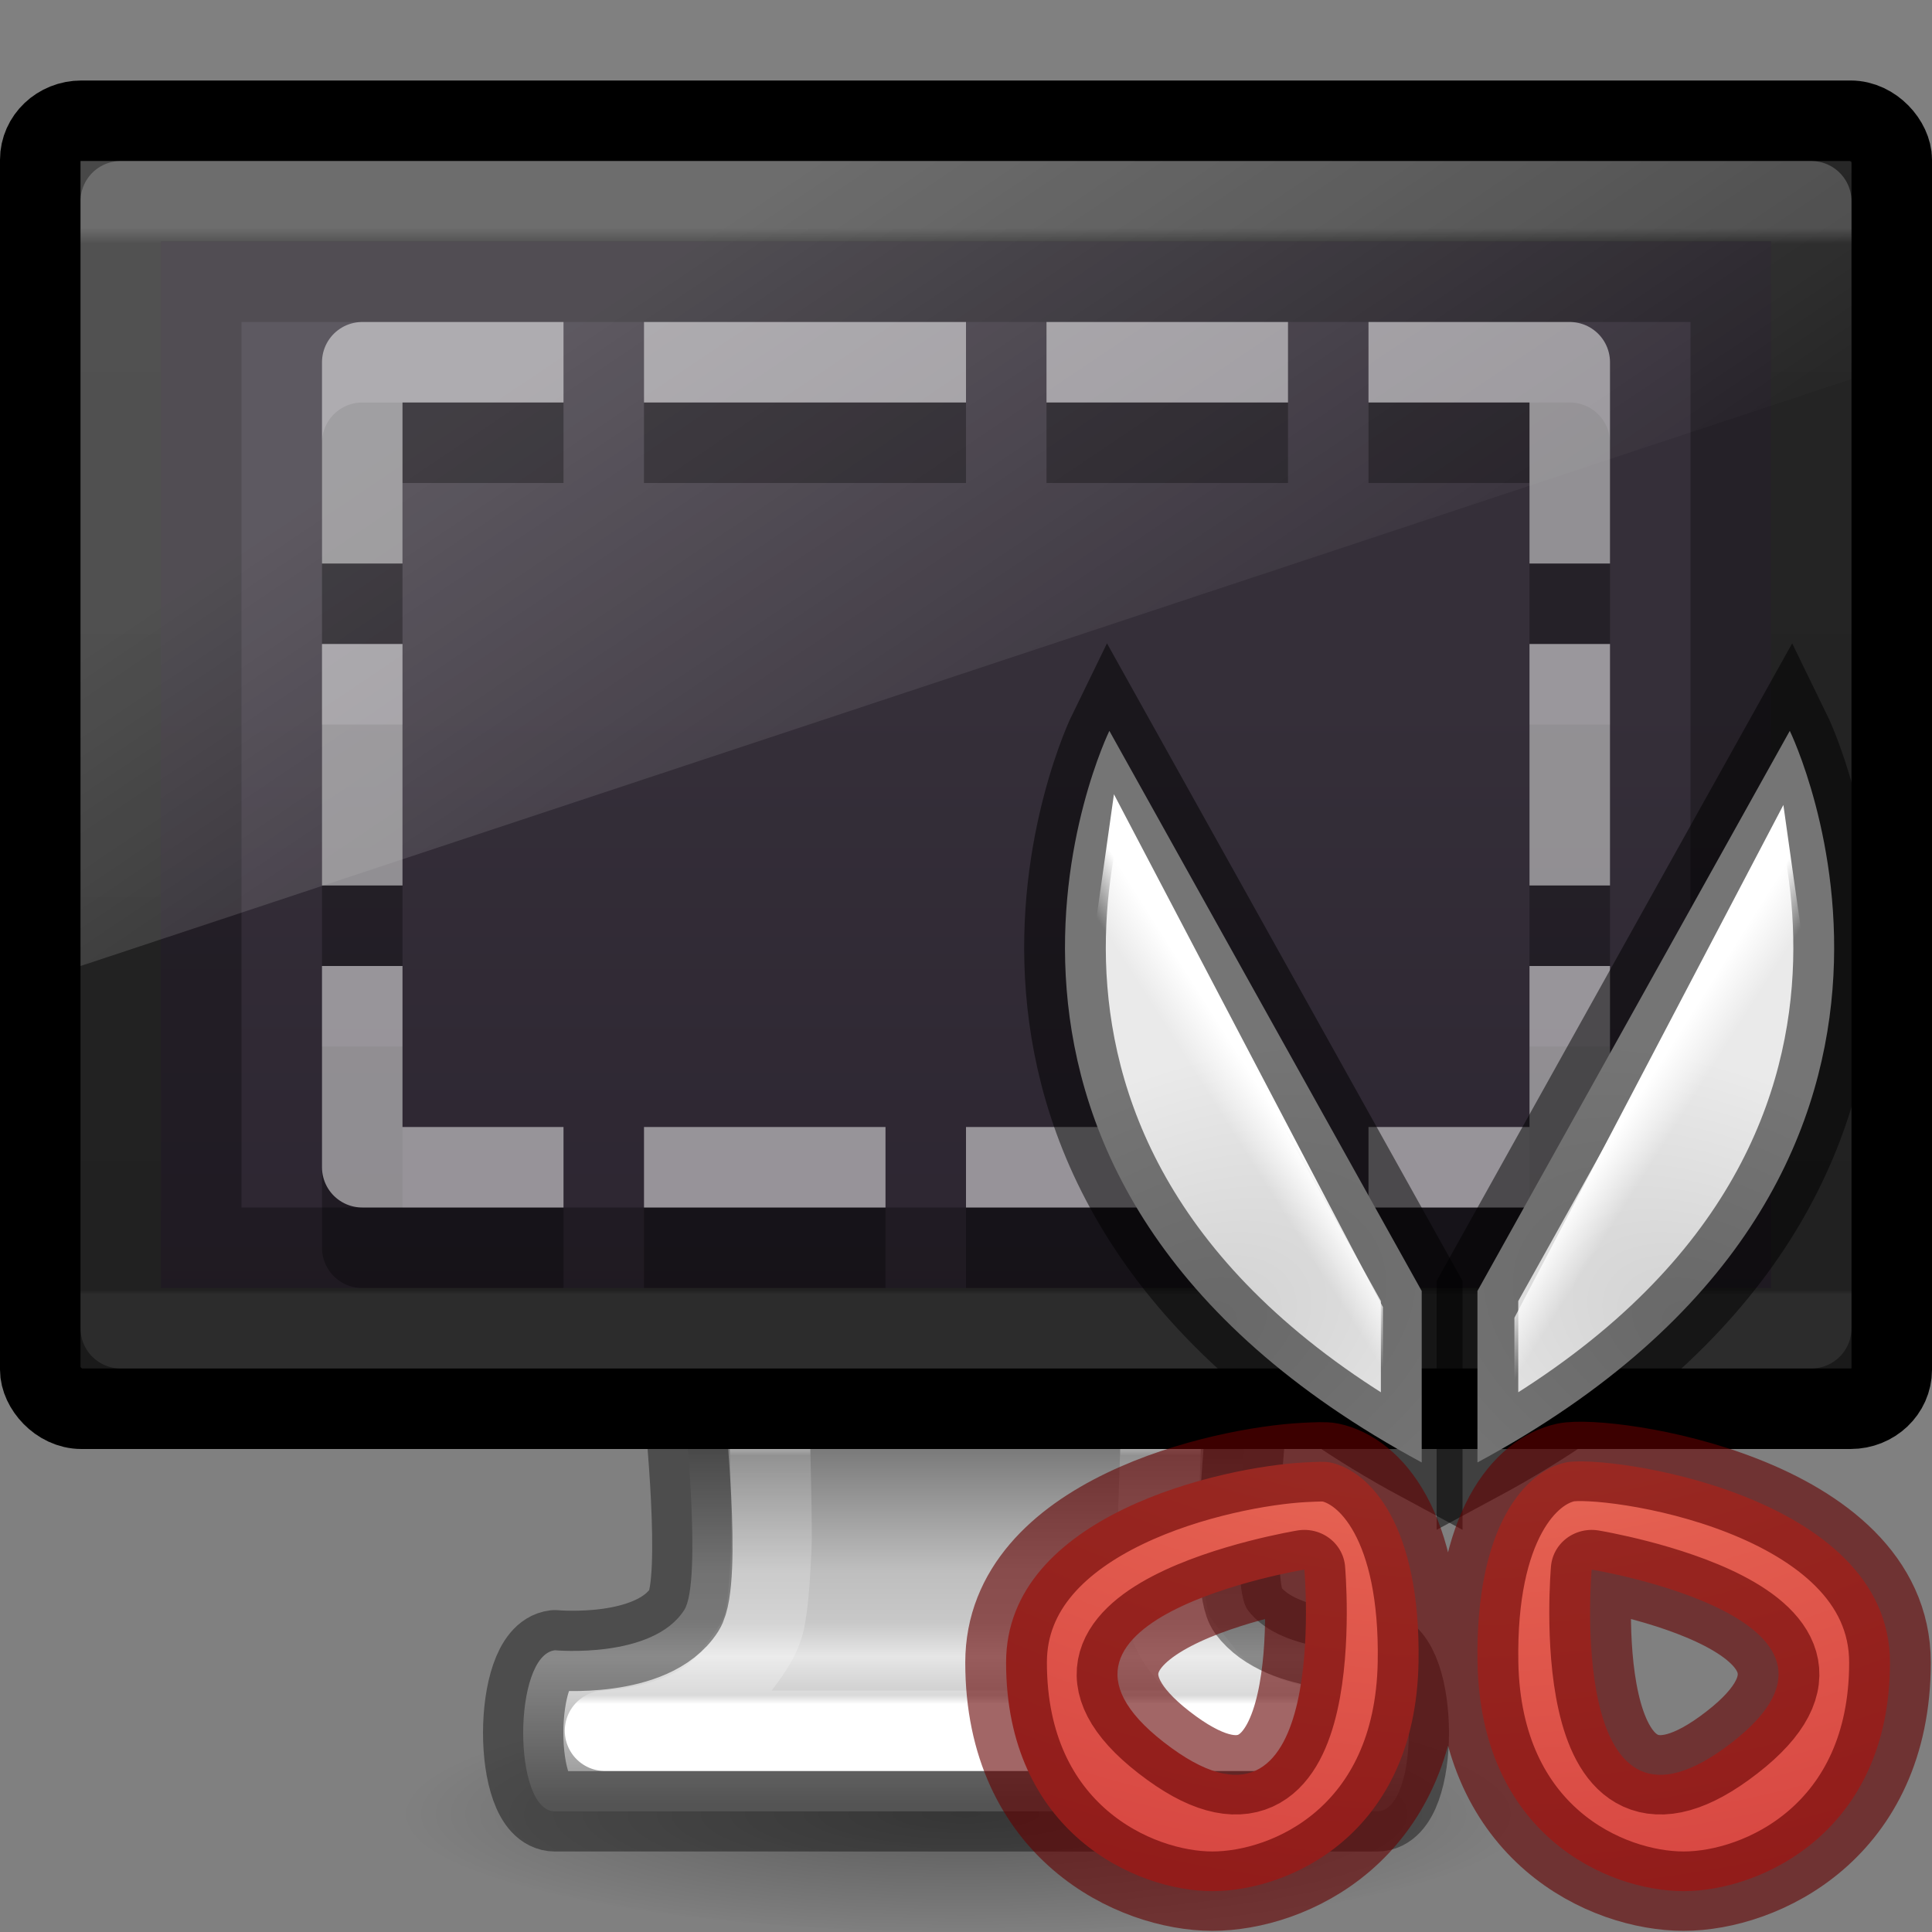 <svg xmlns="http://www.w3.org/2000/svg" xmlns:svg="http://www.w3.org/2000/svg" xmlns:xlink="http://www.w3.org/1999/xlink" id="svg3012" width="24" height="24" version="1.1"><rect width="100%" height="100%" fill="#808080" stroke="none"/><defs id="defs3014"><linearGradient id="linearGradient3912"><stop style="stop-color:#787878;stop-opacity:1" id="stop3914" offset="0"/><stop style="stop-color:#bebebe;stop-opacity:1" id="stop3916" offset=".35"/><stop style="stop-color:#c8c8c8;stop-opacity:1" id="stop3918" offset=".494"/><stop style="stop-color:#e6e6e6;stop-opacity:1" id="stop3920" offset=".589"/><stop style="stop-color:#8c8c8c;stop-opacity:1" id="stop3922" offset="1"/></linearGradient><linearGradient id="linearGradient10691-1"><stop style="stop-color:#000;stop-opacity:1" id="stop10693-3" offset="0"/><stop style="stop-color:#000;stop-opacity:0" id="stop10695-1" offset="1"/></linearGradient><linearGradient id="linearGradient4293"><stop id="stop4295" offset="0" style="stop-color:#fff;stop-opacity:1"/><stop id="stop4297" offset=".034" style="stop-color:#fff;stop-opacity:.235"/><stop id="stop4299" offset=".969" style="stop-color:#fff;stop-opacity:.157"/><stop id="stop4301" offset="1" style="stop-color:#fff;stop-opacity:.392"/></linearGradient><linearGradient id="linearGradient3176" x1="361.106" x2="361.106" y1="87.05" y2="94.396" gradientTransform="matrix(0.577,0,0,0.606,-194.651,-34.798)" gradientUnits="userSpaceOnUse" xlink:href="#linearGradient3912"/><radialGradient id="radialGradient3182" cx="6.703" cy="73.616" r="7.228" fx="6.703" fy="73.616" gradientTransform="matrix(0.968,0,0,0.208,5.509,7.224)" gradientUnits="userSpaceOnUse" xlink:href="#linearGradient10691-1"/><linearGradient id="linearGradient3197" x1="24.81" x2="24.81" y1="51.15" y2="42.989" gradientTransform="matrix(0.589,0,0,0.39,-2.144,1.218)" gradientUnits="userSpaceOnUse" xlink:href="#linearGradient4293"/><linearGradient id="linearGradient3223-9"><stop style="stop-color:#fff;stop-opacity:1" id="stop3225-6" offset="0"/><stop style="stop-color:#fff;stop-opacity:.235" id="stop3227-2" offset=".015"/><stop style="stop-color:#fff;stop-opacity:.157" id="stop3229-0" offset=".996"/><stop style="stop-color:#fff;stop-opacity:.392" id="stop3231-1" offset="1"/></linearGradient><linearGradient id="linearGradient3224" x1="24" x2="24" y1="6.392" y2="41.423" gradientTransform="matrix(0.568,0,0,0.378,-1.622,0.419)" gradientUnits="userSpaceOnUse" xlink:href="#linearGradient3223-9"/><linearGradient id="outerBackgroundGradient-5-0-2-5"><stop id="stop3864-8-6-4-7-0" offset="0" style="stop-color:#261e2b;stop-opacity:1"/><stop id="stop3866-9-1-86-7-6" offset="1" style="stop-color:#352f39;stop-opacity:1"/></linearGradient><linearGradient id="linearGradient3262" x1="15" x2="15" y1="24.619" y2="2" gradientTransform="matrix(0.5,0,0,0.565,1.5,7.522)" gradientUnits="userSpaceOnUse" xlink:href="#outerBackgroundGradient-5-0-2-5"/><linearGradient id="linearGradient3880-3-9"><stop id="stop3883-1-6" offset="0" style="stop-color:#fff;stop-opacity:1"/><stop id="stop3885-5-6" offset="1" style="stop-color:#fff;stop-opacity:0"/></linearGradient><linearGradient id="linearGradient3365" x1="10" x2="20" y1="-3" y2="12" gradientTransform="matrix(0.55,0,0,0.556,0.45,6.444)" gradientUnits="userSpaceOnUse" xlink:href="#linearGradient3880-3-9"/><radialGradient id="radialGradient4407" cx="15" cy="1039.7" r="3.527" fx="15" fy="1039.7" gradientTransform="matrix(-0.4,-0.798,-1.2,0.599,1276.255,-586.231)" gradientUnits="userSpaceOnUse" xlink:href="#linearGradient3764"/><linearGradient id="linearGradient3764"><stop id="stop3766" offset="0" style="stop-color:#d1d1d1;stop-opacity:1"/><stop id="stop3768" offset="1" style="stop-color:#eaeaea;stop-opacity:1"/></linearGradient><radialGradient id="radialGradient4409" cx="15" cy="1039.7" r="3.527" fx="15" fy="1039.7" gradientTransform="matrix(0.4,-0.798,1.2,0.599,-1225.064,-586.231)" gradientUnits="userSpaceOnUse" xlink:href="#linearGradient3764"/><radialGradient id="radialGradient4411" cx="8.863" cy="9.994" r="12.672" fx="8.863" fy="9.994" gradientTransform="matrix(0,2.086,-2.577,0,51.562,1.954)" gradientUnits="userSpaceOnUse" xlink:href="#linearGradient3242-7-6"/><linearGradient id="linearGradient3242-7-6"><stop id="stop3244-6-4" offset="0" style="stop-color:#f89b7e;stop-opacity:1"/><stop id="stop3246-7-5" offset=".262" style="stop-color:#e35d4f;stop-opacity:1"/><stop id="stop3248-8-6" offset=".661" style="stop-color:#c6262e;stop-opacity:1"/><stop id="stop3250-6-8" offset="1" style="stop-color:#690b2c;stop-opacity:1"/></linearGradient><linearGradient id="linearGradient4413" x1="55.987" x2="56.969" y1="39.969" y2="40.586" gradientTransform="matrix(0.49,0,0,0.5,1.007,0.78)" gradientUnits="userSpaceOnUse" xlink:href="#linearGradient3880-3-9"/><linearGradient id="linearGradient1113" x1="55.987" x2="56.969" y1="39.969" y2="40.586" gradientTransform="matrix(-0.49,0,0,0.5,50.162,0.649)" gradientUnits="userSpaceOnUse" xlink:href="#linearGradient3880-3-9"/></defs><path id="path2589" d="M 19,22.5 C 19,23.328 15.866,24 12,24 8.134,24 5,23.328 5,22.5 5,21.672 8.134,21 12,21 15.866,21 19,21.672 19,22.5 Z" style="display:inline;overflow:visible;visibility:visible;opacity:.3;fill:url(#radialGradient3182);fill-opacity:1;fill-rule:nonzero;stroke:none;stroke-width:.8;marker:none"/><path id="rect1789" d="m 8.5,17.499 c 0,0 0.227,2.146 0,2.501 -0.393,0.613 -1.607,0.5 -1.607,0.5 -0.523,0.063 -0.527,2.001 0,2.001 H 17.107 c 0.527,0 0.523,-1.938 0,-2.001 0,0 -1.172,0.083 -1.607,-0.5 -0.246,-0.329 0,-2.501 0,-2.501 z" style="color:#000;display:inline;overflow:visible;visibility:visible;fill:url(#linearGradient3176);fill-opacity:1;fill-rule:nonzero;stroke:none;stroke-width:.998;stroke-linecap:round;stroke-linejoin:round;stroke-miterlimit:4;stroke-dasharray:none;stroke-dashoffset:.5;stroke-opacity:1;marker:none;enable-background:new"/><path id="path4050" d="m 9.532,16.758 c 0,0 0.066,2.144 0.05,2.458 -0.015,0.288 -0.027,0.593 -0.075,0.873 -0.048,0.28 -0.233,0.491 -0.421,0.745 C 8.672,21.393 7.767,21.486 7.516,21.5 h 8.985 c -0.251,-0.014 -1.146,-0.16 -1.56,-0.719 -0.188,-0.253 -0.383,-0.412 -0.431,-0.692 -0.048,-0.28 -0.108,-0.585 -0.123,-0.873 -0.017,-0.315 0.082,-2.458 0.082,-2.458 z" style="color:#000;display:inline;overflow:visible;visibility:visible;fill:none;stroke:url(#linearGradient3197);stroke-width:1;stroke-linecap:round;stroke-linejoin:round;stroke-miterlimit:4;stroke-dasharray:none;stroke-dashoffset:0;stroke-opacity:1;marker:none;enable-background:accumulate"/><path id="rect1789-7" d="m 8.5,17.499 c 0,0 0.227,2.146 0,2.501 -0.393,0.613 -1.607,0.5 -1.607,0.5 -0.523,0.063 -0.527,2.001 0,2.001 H 17.107 c 0.527,0 0.523,-1.938 0,-2.001 0,0 -1.172,0.083 -1.607,-0.5 -0.246,-0.329 0,-2.501 0,-2.501 z" style="color:#000;display:inline;overflow:visible;visibility:visible;opacity:.4;fill:none;fill-opacity:1;fill-rule:nonzero;stroke:#000;stroke-width:.998;stroke-linecap:round;stroke-linejoin:round;stroke-miterlimit:4;stroke-dasharray:none;stroke-dashoffset:.5;stroke-opacity:1;marker:none;enable-background:new"/><rect id="rect2722" width="23" height="16" x=".5" y="1.5" rx=".511" ry=".485" style="fill:#1a1a1a;fill-opacity:1;stroke:#000;stroke-width:1;stroke-linecap:round;stroke-linejoin:round;stroke-miterlimit:4;stroke-dasharray:none;stroke-dashoffset:.5;stroke-opacity:1"/><rect style="opacity:.2;fill:none;stroke:url(#linearGradient3224);stroke-width:1;stroke-linecap:round;stroke-linejoin:round;stroke-miterlimit:4;stroke-dasharray:none;stroke-dashoffset:0;stroke-opacity:1" id="rect6741-9-2" width="21" height="14" x="1.5" y="2.5" rx="0" ry="0"/><path id="rect2722-0-2-1" d="M 2,3 H 22 V 16 H 2 Z" style="display:inline;fill:url(#linearGradient3262);fill-opacity:1;stroke:none"/><path id="rect2722-0-2-1-6" d="M 2,3 V 16 H 22 V 3 Z M 3,4 H 21 V 15 H 3 Z" style="color:#000;display:inline;overflow:visible;visibility:visible;opacity:.3;fill:#000;fill-opacity:1;fill-rule:nonzero;stroke:none;stroke-width:1;marker:none;enable-background:accumulate"/><path id="rect3872-1-8" d="M 1,2 V 12 L 23,4.708 V 2 Z" style="display:inline;opacity:.2;fill:url(#linearGradient3365);fill-opacity:1;stroke:none"/><g id="g1109"><g style="opacity:.3;stroke:#000;stroke-linejoin:round;stroke-opacity:1" id="g1085" transform="translate(0,1)"><path style="fill:none;stroke:#000;stroke-width:1px;stroke-linecap:butt;stroke-linejoin:round;stroke-opacity:1" id="path1065" d="m 17,4.5 h 2.5 V 7"/><path style="fill:none;stroke:#000;stroke-width:1px;stroke-linecap:butt;stroke-linejoin:round;stroke-opacity:1" id="path1067" d="m 19.5,8 v 3"/><path style="fill:none;stroke:#000;stroke-width:1px;stroke-linecap:butt;stroke-linejoin:round;stroke-opacity:1" id="path1069" d="m 19.5,12 v 2.5 H 17"/><path style="fill:none;stroke:#000;stroke-width:1px;stroke-linecap:butt;stroke-linejoin:round;stroke-opacity:1" id="path1071" d="M 7,14.5 H 4.5 V 12"/><path style="fill:none;stroke:#000;stroke-width:1px;stroke-linecap:butt;stroke-linejoin:round;stroke-opacity:1" id="path1073" d="M 4.5,11 V 8"/><path style="fill:none;stroke:#000;stroke-width:1px;stroke-linecap:butt;stroke-linejoin:round;stroke-opacity:1" id="path1075" d="M 4.5,7 V 4.5 H 7"/><path style="fill:none;stroke:#000;stroke-width:1px;stroke-linecap:butt;stroke-linejoin:round;stroke-opacity:1" id="path1077" d="m 8,4.5 h 4"/><path style="fill:none;stroke:#000;stroke-width:1px;stroke-linecap:butt;stroke-linejoin:round;stroke-opacity:1" id="path1079" d="m 13,4.5 h 3"/><path style="fill:none;stroke:#000;stroke-width:1px;stroke-linecap:butt;stroke-linejoin:round;stroke-opacity:1" id="path1081" d="m 8,14.5 h 3"/><path style="fill:none;stroke:#000;stroke-width:1px;stroke-linecap:butt;stroke-linejoin:round;stroke-opacity:1" id="path1083" d="m 12,14.5 h 4"/></g><g id="g1063" style="opacity:.5;stroke:#fff;stroke-linejoin:round;stroke-opacity:1"><path id="path1029" d="m 17,4.5 h 2.5 V 7" style="fill:none;stroke:#fff;stroke-width:1px;stroke-linecap:butt;stroke-linejoin:round;stroke-opacity:1"/><path id="path1031" d="m 19.5,8 v 3" style="fill:none;stroke:#fff;stroke-width:1px;stroke-linecap:butt;stroke-linejoin:round;stroke-opacity:1"/><path id="path1035" d="m 19.5,12 v 2.5 H 17" style="fill:none;stroke:#fff;stroke-width:1px;stroke-linecap:butt;stroke-linejoin:round;stroke-opacity:1"/><path id="path1039" d="M 7,14.5 H 4.5 V 12" style="fill:none;stroke:#fff;stroke-width:1px;stroke-linecap:butt;stroke-linejoin:round;stroke-opacity:1"/><path id="path1041" d="M 4.5,11 V 8" style="fill:none;stroke:#fff;stroke-width:1px;stroke-linecap:butt;stroke-linejoin:round;stroke-opacity:1"/><path id="path1043" d="M 4.5,7 V 4.5 H 7" style="fill:none;stroke:#fff;stroke-width:1px;stroke-linecap:butt;stroke-linejoin:round;stroke-opacity:1"/><path id="path1045" d="m 8,4.5 h 4" style="fill:none;stroke:#fff;stroke-width:1px;stroke-linecap:butt;stroke-linejoin:round;stroke-opacity:1"/><path id="path1047" d="m 13,4.5 h 3" style="fill:none;stroke:#fff;stroke-width:1px;stroke-linecap:butt;stroke-linejoin:round;stroke-opacity:1"/><path id="path1049" d="m 8,14.5 h 3" style="fill:none;stroke:#fff;stroke-width:1px;stroke-linecap:butt;stroke-linejoin:round;stroke-opacity:1"/><path id="path1051" d="m 12,14.5 h 4" style="fill:none;stroke:#fff;stroke-width:1px;stroke-linecap:butt;stroke-linejoin:round;stroke-opacity:1"/></g></g><g id="g4397" transform="matrix(1.038,0,0,1.009,-8.561,-8.292)" style="stroke-width:1.094"><path id="path3782" d="m 25.262,24.112 -3.738,-6.896 c 0,0 -2.609,5.488 3.738,9.007 z" style="fill:url(#radialGradient4407);fill-opacity:1;stroke:none;stroke-width:1.094"/><path id="path2990" d="m 25.929,24.112 3.738,-6.896 c 0,0 2.609,5.488 -3.738,9.007 z" style="fill:url(#radialGradient4409);fill-opacity:1;stroke:none;stroke-width:1.094"/><path id="path3788" d="m 23.858,26.223 c -0.974,0.052 -3.57,0.641 -3.57,2.463 0,2.082 1.543,2.815 2.468,2.815 0.926,0 2.432,-0.704 2.468,-2.815 0.029,-1.683 -0.575,-2.359 -1.058,-2.463 -0.06,-0.013 -0.169,-0.007 -0.309,0 z m 3.13,0 c -0.483,0.104 -1.086,0.78 -1.058,2.463 0.036,2.111 1.543,2.815 2.468,2.815 0.926,0 2.468,-0.733 2.468,-2.815 0,-2.082 -3.396,-2.566 -3.879,-2.463 z m -3.13,1.319 c 0,0 0.309,3.612 -1.587,2.199 -2.108,-1.572 1.587,-2.199 1.587,-2.199 z m 3.438,0 c 0,0 3.695,0.627 1.587,2.199 -1.896,1.413 -1.587,-2.199 -1.587,-2.199 z" style="color:#000;display:inline;overflow:visible;visibility:visible;fill:url(#radialGradient4411);fill-opacity:1;fill-rule:nonzero;stroke:none;stroke-width:1.094;marker:none;enable-background:accumulate"/><path id="path3782-0" d="m 25.262,24.112 -3.738,-6.896 c 0,0 -2.609,5.488 3.738,9.007 z" style="opacity:.5;fill:none;stroke:#000;stroke-width:.977px;stroke-linecap:butt;stroke-linejoin:miter;stroke-opacity:1"/><path id="path2990-3" d="m 25.929,24.112 3.738,-6.896 c 0,0 2.609,5.488 -3.738,9.007 z" style="opacity:.5;fill:none;stroke:#000;stroke-width:.977px;stroke-linecap:butt;stroke-linejoin:miter;stroke-opacity:1"/><path id="path4683" d="m 29.318,19.738 -2.458,4.821 -4.3e-5,0.495 c 2.088,-1.981 2.569,-3.647 2.569,-3.962 0,-0.495 -0.184,-0.837 -0.09,-1.201 z" style="fill:none;stroke:url(#linearGradient4413);stroke-width:.977px;stroke-linecap:butt;stroke-linejoin:miter;stroke-opacity:1"/><path id="path3788-5" d="m 23.858,26.223 c -0.974,0.052 -3.57,0.641 -3.57,2.463 0,2.082 1.543,2.815 2.468,2.815 0.926,0 2.432,-0.704 2.468,-2.815 0.029,-1.683 -0.575,-2.359 -1.058,-2.463 -0.06,-0.013 -0.169,-0.007 -0.309,0 z m 3.13,0 c -0.483,0.104 -1.086,0.78 -1.058,2.463 0.036,2.111 1.543,2.815 2.468,2.815 0.926,0 2.468,-0.733 2.468,-2.815 0,-2.082 -3.396,-2.566 -3.879,-2.463 z m -3.13,1.319 c 0,0 0.309,3.612 -1.587,2.199 -2.108,-1.572 1.587,-2.199 1.587,-2.199 z m 3.438,0 c 0,0 3.695,0.627 1.587,2.199 -1.896,1.413 -1.587,-2.199 -1.587,-2.199 z" style="color:#000;display:inline;overflow:visible;visibility:visible;opacity:.6;fill:none;stroke:#640000;stroke-width:.977;stroke-linecap:round;stroke-linejoin:round;stroke-miterlimit:4;stroke-dasharray:none;stroke-dashoffset:0;stroke-opacity:1;marker:none;enable-background:accumulate"/><path style="fill:none;stroke:url(#linearGradient1113);stroke-width:.977px;stroke-linecap:butt;stroke-linejoin:miter;stroke-opacity:1" id="path1111" d="m 21.851,19.606 2.458,4.821 4.3e-5,0.495 c -2.088,-1.981 -2.569,-3.647 -2.569,-3.962 0,-0.495 0.184,-0.837 0.09,-1.201 z"/></g></svg>
